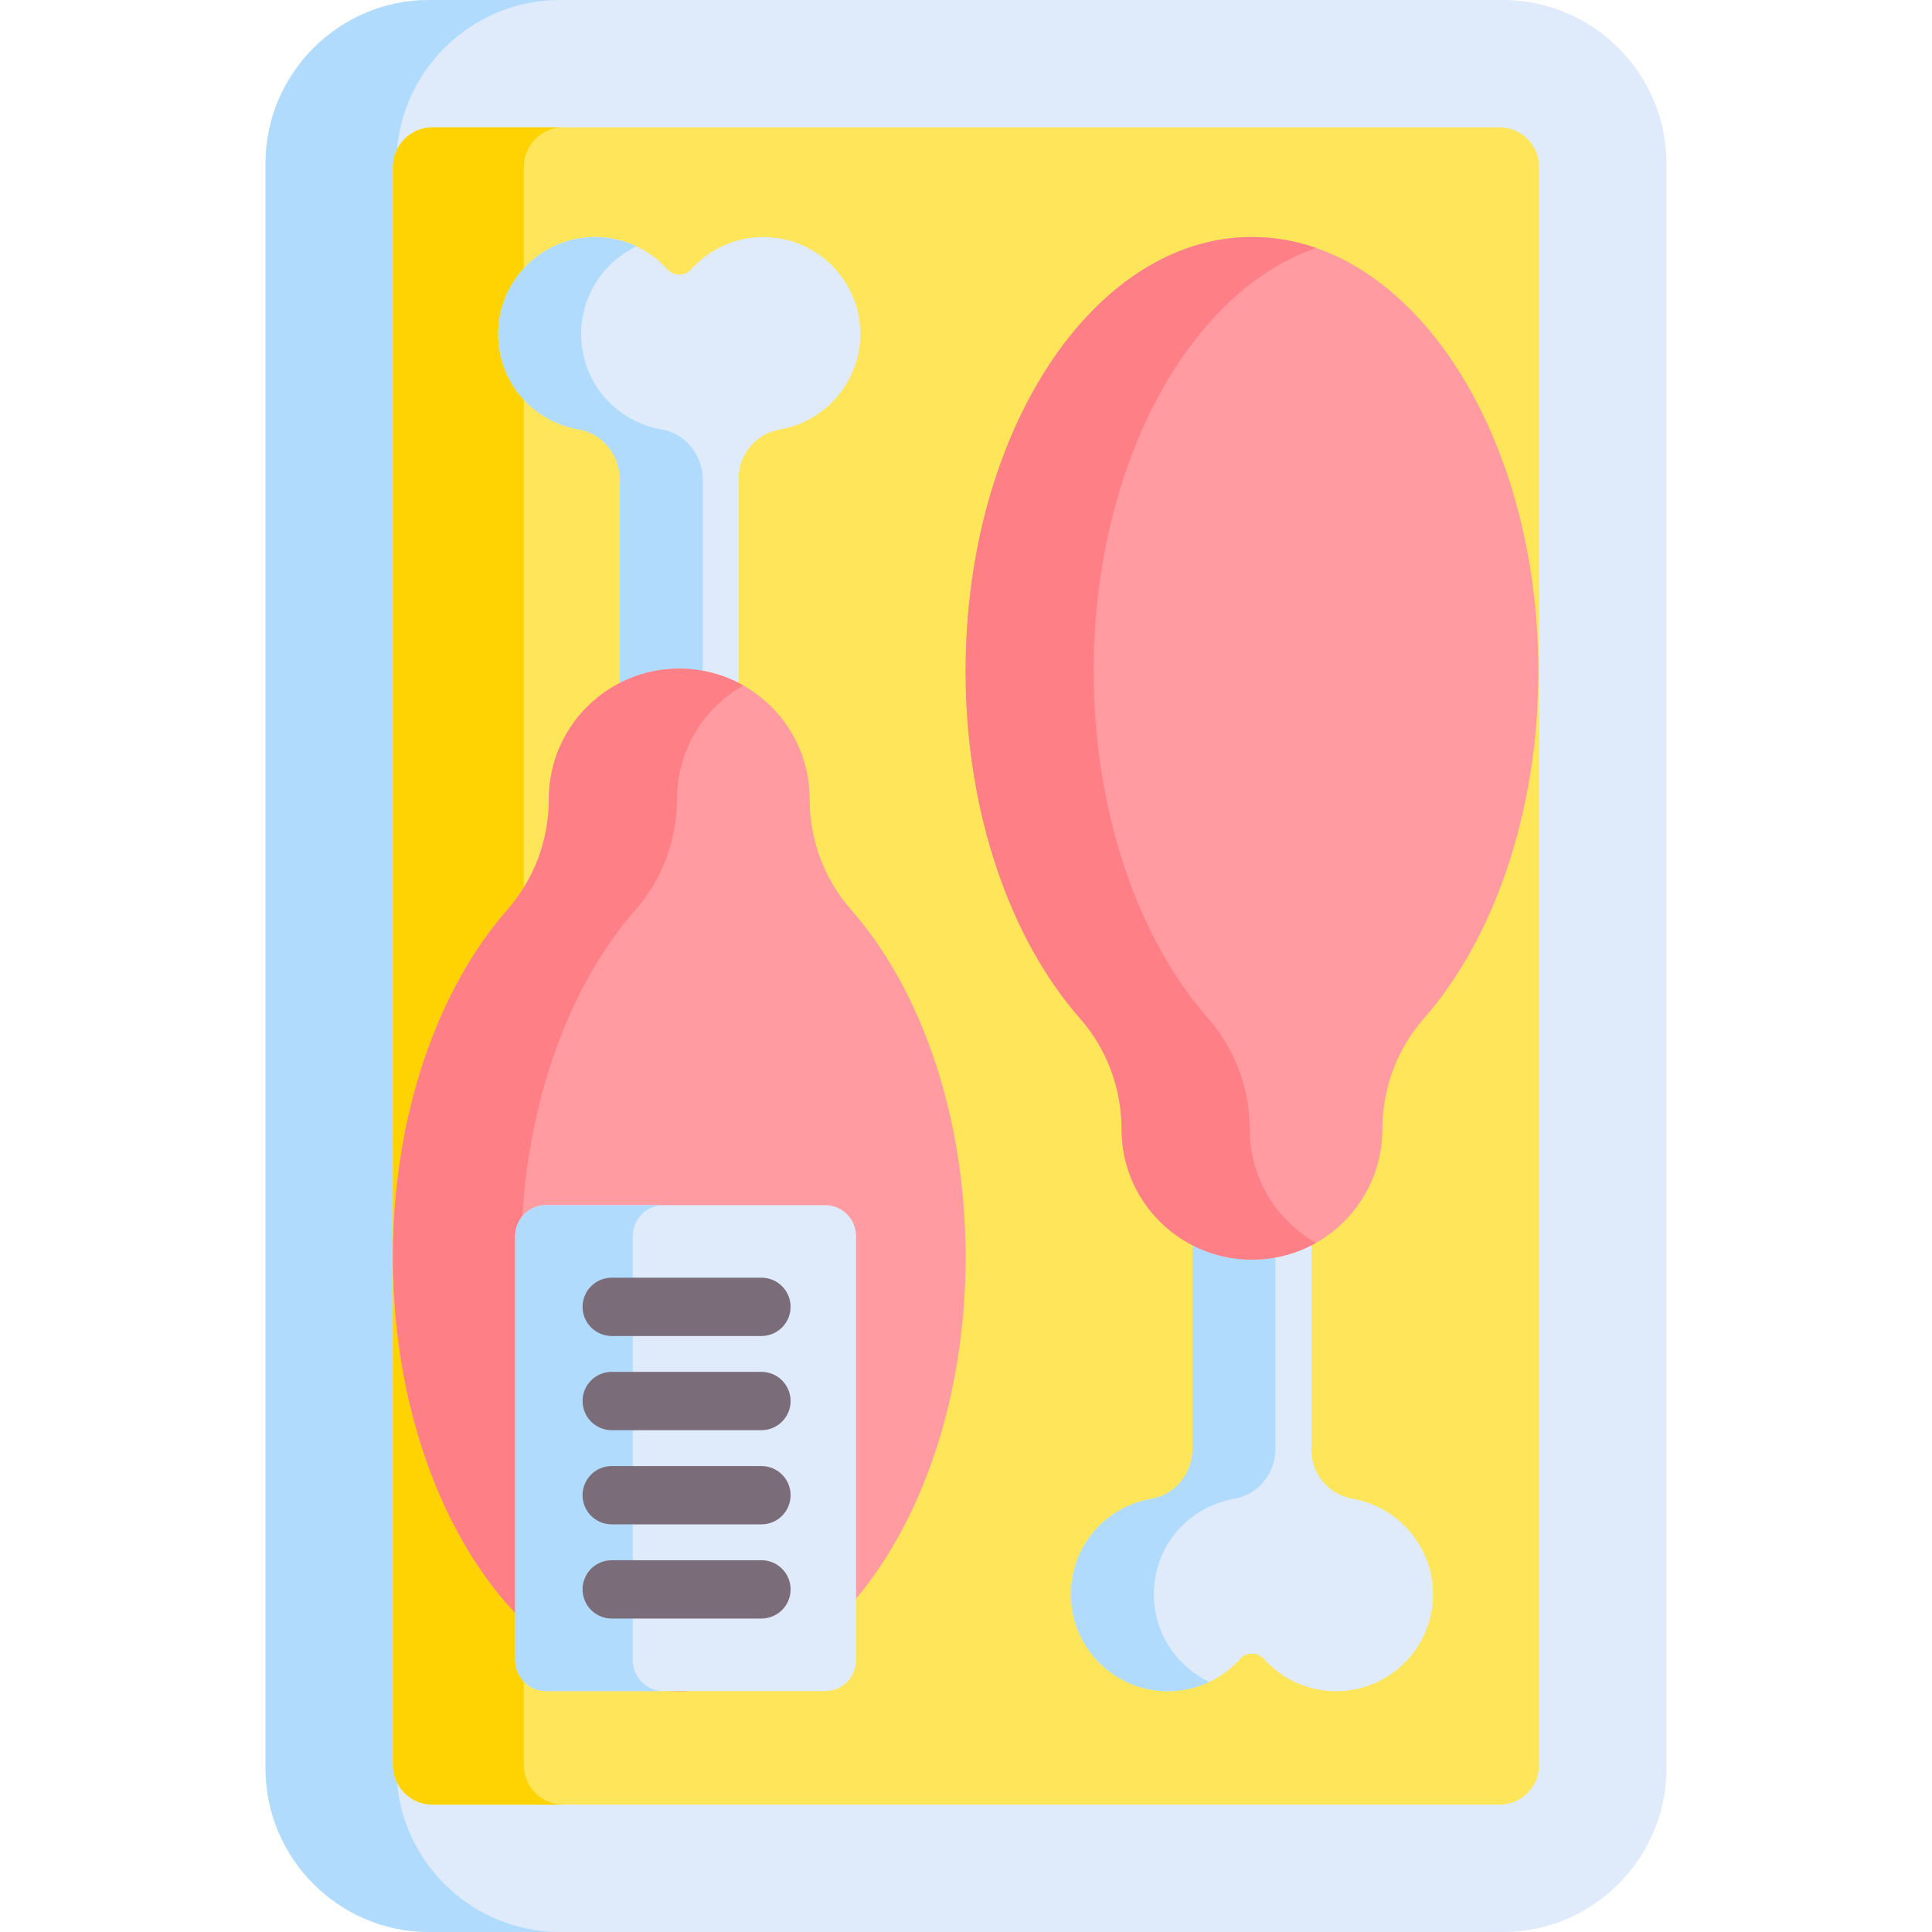 <svg id="Capa_1" enable-background="new 0 0 512 512" height="512" viewBox="0 0 512 512" width="512" xmlns="http://www.w3.org/2000/svg"><g><path d="m398.319 0h-284.638c-23.818 0-43.306 19.487-43.306 43.305v425.39c0 23.818 19.487 43.305 43.305 43.305h284.639c23.818 0 43.305-19.487 43.305-43.305v-425.389c.001-23.819-19.487-43.306-43.305-43.306z" fill="#dfebfa"/><path d="m105.058 468.695v-425.39c0-23.818 19.487-43.305 43.305-43.305h-34.683c-23.817 0-43.305 19.487-43.305 43.305v425.39c0 23.818 19.487 43.305 43.305 43.305h34.683c-23.818 0-43.305-19.487-43.305-43.305z" fill="#b1dbfc"/><path d="m397.364 33.752h-282.728c-5.804 0-10.509 4.705-10.509 10.509v423.479c0 5.804 4.705 10.509 10.509 10.509h282.728c5.804 0 10.509-4.705 10.509-10.509v-423.479c0-5.804-4.705-10.509-10.509-10.509z" fill="#fee55a"/><path d="m138.81 467.739v-423.478c0-5.804 4.705-10.509 10.509-10.509h-34.683c-5.804 0-10.509 4.705-10.509 10.509v423.479c0 5.804 4.705 10.509 10.509 10.509h34.683c-5.804-.001-10.509-4.706-10.509-10.51z" fill="#ffd301"/><path d="m207.093 113.747c-.122.023-.244.045-.365.066-6.305 1.101-10.963 6.477-10.963 12.878v57.402c-4.724-2.424-10.075-3.801-15.751-3.801s-11.026 1.377-15.751 3.801v-56.982c0-6.455-4.517-12.214-10.882-13.284-.453-.076-.907-.167-1.36-.273-11.436-2.669-19.553-12.372-19.969-24.108-.519-14.614 11.174-26.624 25.672-26.624 7.611 0 14.444 3.312 19.146 8.571 1.66 1.857 4.628 1.857 6.289 0 4.702-5.259 11.536-8.571 19.146-8.571 14.921 0 26.871 12.721 25.596 27.91-.958 11.389-9.576 20.893-20.808 23.015z" fill="#dfebfa"/><g><path d="m154.029 89.445c.417 11.737 8.533 21.439 19.969 24.108.453.106.907.197 1.36.273 6.365 1.07 10.882 6.829 10.882 13.284v53.743c-2.019-.369-4.1-.563-6.227-.563-5.675 0-11.026 1.377-15.751 3.801v-56.982c0-6.455-4.517-12.214-10.882-13.284-.453-.076-.907-.167-1.36-.273-11.436-2.669-19.553-12.372-19.969-24.108-.519-14.614 11.174-26.624 25.672-26.624 3.933 0 7.655.89 10.986 2.471-8.95 4.246-15.058 13.506-14.68 24.154z" fill="#b1dbfc"/></g><path d="m180.014 448.193c-41.911 0-75.887-51.513-75.887-115.058 0-37.663 11.936-71.099 30.385-92.089 7.107-8.085 10.945-18.525 10.945-29.289 0-19.085 15.472-34.557 34.557-34.557s34.557 15.472 34.557 34.557c0 10.764 3.839 21.204 10.946 29.289 18.449 20.989 30.385 54.426 30.385 92.089-.001 63.545-33.977 115.058-75.888 115.058z" fill="#ff9ba1"/><path d="m179.407 211.758c0 10.764-3.839 21.204-10.945 29.289-18.449 20.989-30.385 54.426-30.385 92.089 0 54.696 25.173 100.476 58.912 112.165-5.458 1.891-11.139 2.893-16.975 2.893-41.911 0-75.887-51.513-75.887-115.058 0-37.663 11.936-71.099 30.385-92.089 7.107-8.085 10.945-18.525 10.945-29.289 0-19.085 15.472-34.557 34.557-34.557 6.172 0 11.96 1.626 16.975 4.46-10.493 5.932-17.582 17.183-17.582 30.097z" fill="#ff7f87"/><path d="m218.712 319.375h-74.019c-4.505 0-8.157 3.683-8.157 8.226v112.327c0 4.543 3.652 8.226 8.157 8.226h74.019c4.505 0 8.157-3.683 8.157-8.226v-112.327c-.001-4.543-3.653-8.226-8.157-8.226z" fill="#dfebfa"/><path d="m167.699 439.928v-112.327c0-4.543 3.652-8.226 8.156-8.226h-31.163c-4.505 0-8.156 3.683-8.156 8.226v112.327c0 4.543 3.652 8.226 8.156 8.226h31.163c-4.504 0-8.156-3.683-8.156-8.226z" fill="#b1dbfc"/><g><path d="m201.789 354.052h-39.677c-4.267 0-7.726-3.459-7.726-7.726s3.459-7.726 7.726-7.726h39.677c4.267 0 7.726 3.459 7.726 7.726s-3.458 7.726-7.726 7.726z" fill="#7b6c79"/></g><g><path d="m201.789 379.011h-39.677c-4.267 0-7.726-3.459-7.726-7.726s3.459-7.726 7.726-7.726h39.677c4.267 0 7.726 3.459 7.726 7.726s-3.458 7.726-7.726 7.726z" fill="#7b6c79"/></g><g><path d="m201.789 403.97h-39.677c-4.267 0-7.726-3.459-7.726-7.726s3.459-7.726 7.726-7.726h39.677c4.267 0 7.726 3.459 7.726 7.726s-3.458 7.726-7.726 7.726z" fill="#7b6c79"/></g><g><path d="m201.789 428.929h-39.677c-4.267 0-7.726-3.459-7.726-7.726 0-4.268 3.459-7.726 7.726-7.726h39.677c4.267 0 7.726 3.459 7.726 7.726.001 4.267-3.458 7.726-7.726 7.726z" fill="#7b6c79"/></g><path d="m358.866 397.267c-.122-.023-.244-.045-.365-.066-6.305-1.101-10.963-6.477-10.963-12.878v-57.402c-4.724 2.424-10.075 3.801-15.751 3.801s-11.026-1.377-15.751-3.801v56.982c0 6.455-4.517 12.214-10.882 13.284-.453.076-.907.167-1.36.273-11.436 2.669-19.553 12.372-19.969 24.108-.519 14.614 11.174 26.624 25.672 26.624 7.611 0 14.444-3.312 19.146-8.571 1.66-1.857 4.628-1.857 6.289 0 4.702 5.259 11.536 8.571 19.146 8.571 14.921 0 26.871-12.721 25.596-27.91-.957-11.389-9.576-20.893-20.808-23.015z" fill="#dfebfa"/><g><path d="m305.802 421.569c.417-11.737 8.533-21.439 19.969-24.108.453-.106.907-.197 1.36-.273 6.365-1.07 10.882-6.829 10.882-13.284v-53.744c-2.019.369-4.1.563-6.227.563-5.675 0-11.026-1.377-15.75-3.801v56.982c0 6.455-4.517 12.214-10.882 13.284-.453.076-.907.167-1.36.273-11.436 2.669-19.553 12.372-19.969 24.108-.519 14.614 11.174 26.624 25.672 26.624 3.933 0 7.655-.89 10.986-2.471-8.95-4.245-15.059-13.505-14.681-24.153z" fill="#b1dbfc"/></g><path d="m331.788 62.821c-41.911 0-75.887 51.513-75.887 115.058 0 37.663 11.936 71.099 30.385 92.089 7.107 8.085 10.945 18.525 10.945 29.289 0 19.085 15.472 34.557 34.557 34.557s34.557-15.472 34.557-34.557c0-10.764 3.839-21.204 10.945-29.289 18.449-20.989 30.385-54.426 30.385-92.089-.001-63.545-33.976-115.058-75.887-115.058z" fill="#ff9ba1"/><path d="m331.181 299.256c0-10.764-3.839-21.204-10.945-29.289-18.449-20.989-30.385-54.426-30.385-92.089 0-54.696 25.173-100.476 58.912-112.165-5.458-1.891-11.139-2.893-16.975-2.893-41.911 0-75.887 51.513-75.887 115.058 0 37.663 11.936 71.099 30.385 92.089 7.107 8.085 10.945 18.525 10.945 29.289 0 19.085 15.472 34.557 34.557 34.557 6.172 0 11.96-1.626 16.975-4.46-10.494-5.932-17.582-17.183-17.582-30.097z" fill="#ff7f87"/></g></svg>